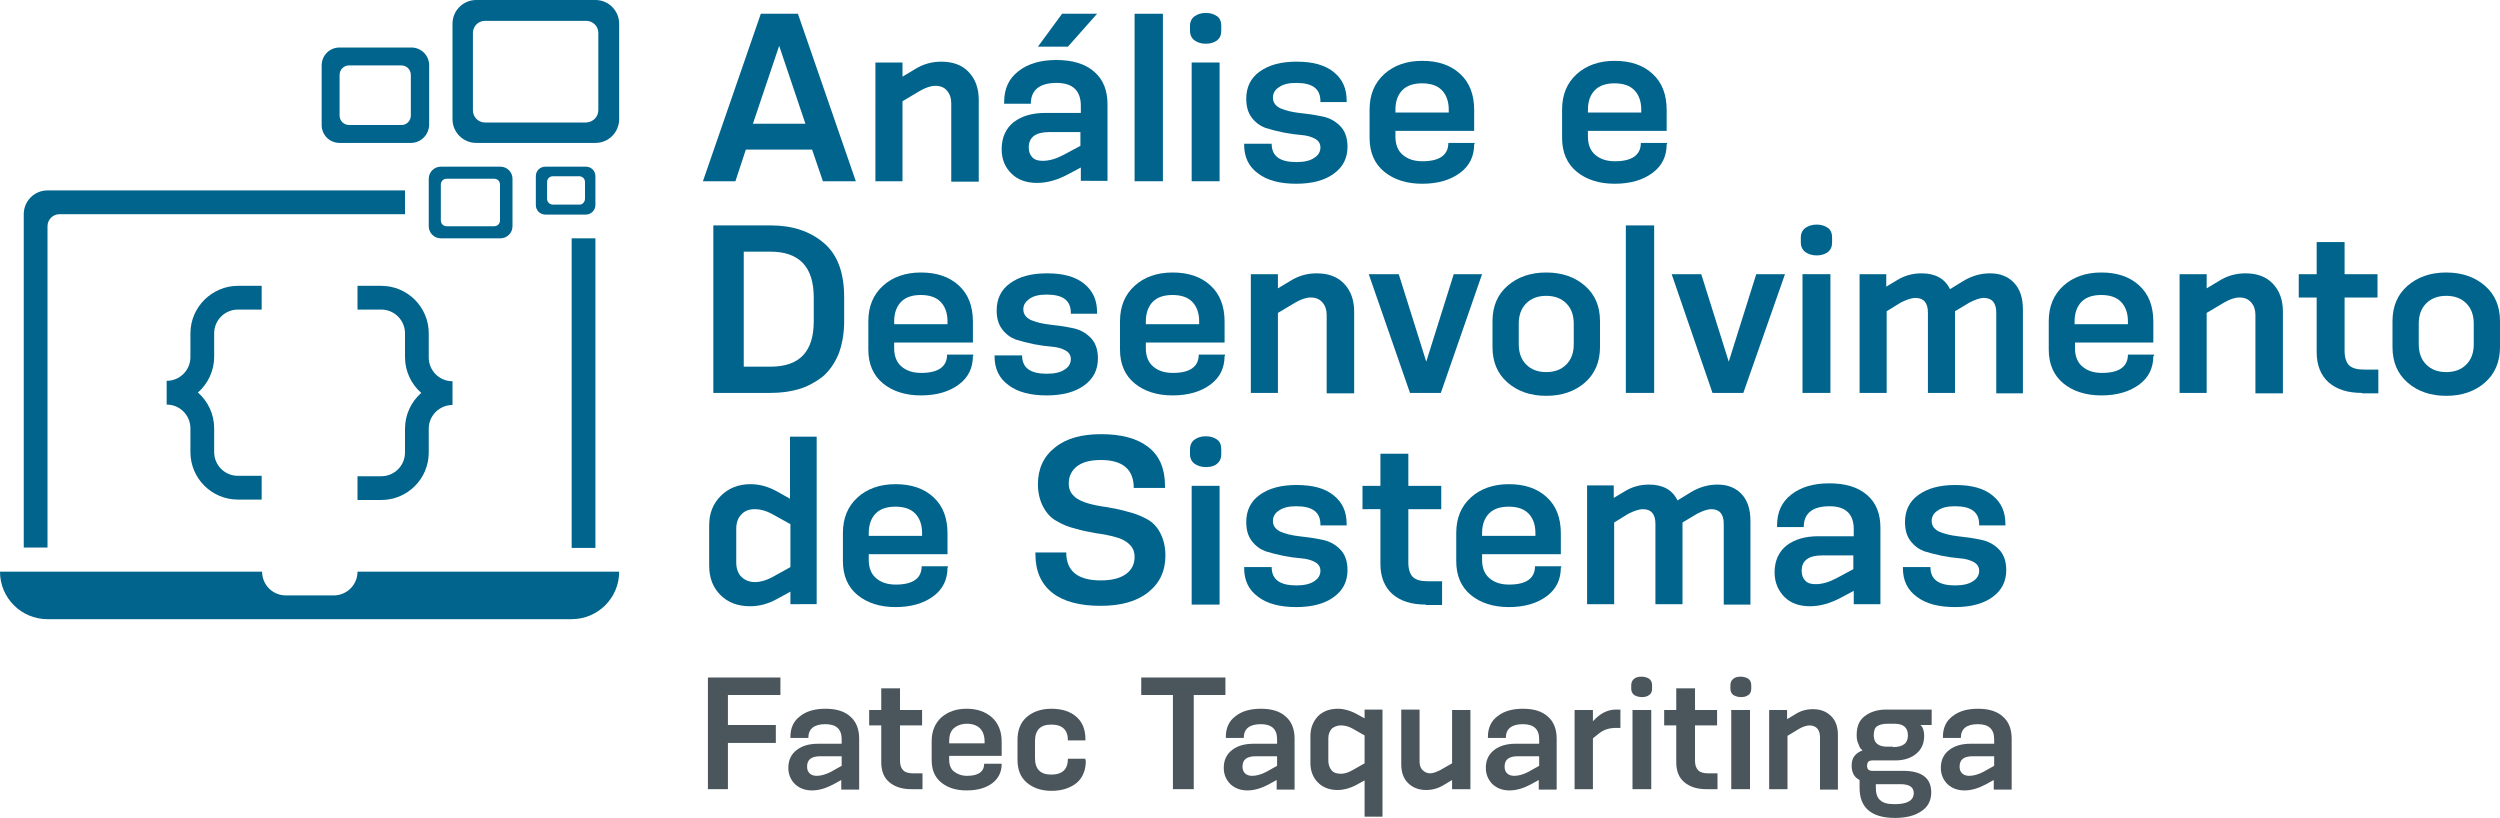 <?xml version="1.0" encoding="utf-8"?>
<!-- Generator: Adobe Illustrator 22.1.0, SVG Export Plug-In . SVG Version: 6.00 Build 0)  -->
<svg version="1.1" id="Layer_1" xmlns="http://www.w3.org/2000/svg" xmlns:xlink="http://www.w3.org/1999/xlink" x="0px" y="0px"
	 viewBox="0 0 600 196.3" style="enable-background:new 0 0 600 196.3;" xml:space="preserve">
<style type="text/css">
	.st0{fill:#4A555C;}
	.st1{fill:#00A096;}
	.st2{fill:#00A0E6;}
	.st3{fill:#D20000;}
	.st4{fill:#00648C;}
	.st5{fill:#6EB41E;}
	.st6{fill:#A5C800;}
</style>
<g>
	<g>
		<path class="st0" d="M478.5,189.4v-2.2l-2,1.1c-1.7,0.9-3.4,1.4-5,1.4c-1.7,0-3-0.5-4.1-1.5c-1-1-1.6-2.3-1.6-3.9
			c0-1.9,0.7-3.3,2-4.3c1.3-1,3-1.5,5.1-1.5h5.7v-1.1c0-2.4-1.3-3.6-3.9-3.6c-2.7,0-4.1,1.1-4.1,3.3h-4.3v-0.3
			c0-2.1,0.8-3.8,2.3-4.9c1.5-1.2,3.5-1.8,6.1-1.8c2.6,0,4.6,0.6,6,1.9c1.4,1.2,2.1,3,2.1,5.3v12.2H478.5z M478.5,181.5h-5
			c-2.2,0-3.2,0.8-3.2,2.5c0,0.7,0.2,1.2,0.6,1.6c0.4,0.4,1,0.6,1.7,0.6c1,0,2.1-0.3,3.3-0.9l2.7-1.5V181.5z"/>
		<path class="st0" d="M449.4,182.5c-0.9,0-1.3,0.4-1.3,1.3c0,0.8,0.4,1.2,1.2,1.2h7.4c4.5,0,6.8,1.7,6.8,5.2c0,1.9-0.8,3.5-2.4,4.5
			c-1.6,1.1-3.7,1.6-6.3,1.6c-5.6,0-8.5-2.4-8.5-7.2v-1.9c-1.2-0.6-1.9-1.7-1.9-3.4c0-1,0.2-1.8,0.7-2.4c0.5-0.6,1.1-1,1.9-1.3
			c-0.1-0.1-0.2-0.2-0.4-0.4c-0.2-0.2-0.4-0.6-0.6-1.2c-0.3-0.6-0.4-1.3-0.4-2.1c0-2,0.6-3.5,1.9-4.5c1.3-1,3-1.6,5.1-1.6h11v3.7
			h-2.7c0.6,0.5,0.9,1.4,0.9,2.6c0,1.8-0.6,3.2-1.9,4.3c-1.2,1-2.9,1.6-5,1.6H449.4z M454.3,179.3c2.4,0,3.6-0.9,3.6-2.8
			c0-1.9-1.1-2.8-3.2-2.8H453c-1.1,0-1.9,0.2-2.5,0.6c-0.6,0.4-0.8,1.2-0.8,2.2c0,1.8,1.1,2.7,3.2,2.7H454.3z M450.2,188.2v0.8
			c0,1.4,0.3,2.4,1,3c0.7,0.7,1.8,1,3.5,1c3.1,0,4.6-0.9,4.6-2.7c0-1.4-1.1-2.1-3.2-2.1H450.2z"/>
		<path class="st0" d="M436.8,189.4v-12.5c0-0.8-0.2-1.5-0.6-2c-0.4-0.5-1.1-0.8-1.9-0.8c-0.7,0-1.6,0.3-2.5,0.8l-2.8,1.7v12.8h-4.4
			v-19h4.3v2.2l2-1.2c1.2-0.8,2.7-1.2,4.2-1.2c1.9,0,3.3,0.6,4.4,1.7s1.6,2.6,1.6,4.5v13.1H436.8z"/>
		<rect x="415.5" y="170.4" class="st0" width="4.5" height="19"/>
		<path class="st0" d="M420.3,165.3c0,0.6-0.2,1.2-0.7,1.5c-0.5,0.4-1.1,0.5-1.8,0.5c-0.7,0-1.3-0.2-1.8-0.5
			c-0.5-0.4-0.7-0.9-0.7-1.5v-0.8c0-0.7,0.2-1.2,0.7-1.6c0.5-0.4,1.1-0.5,1.8-0.5c0.7,0,1.3,0.2,1.8,0.5c0.5,0.4,0.7,0.9,0.7,1.6
			V165.3z"/>
		<path class="st0" d="M409.5,189.4c-2.3,0-4-0.6-5.3-1.7c-1.3-1.1-1.9-2.7-1.9-4.8v-8.8h-2.9v-3.7h2.9v-5.2h4.5v5.2h5.3v3.7h-5.3
			v8.5c0,1.1,0.3,1.8,0.8,2.3c0.5,0.5,1.3,0.7,2.4,0.7h2.2v3.8H409.5z"/>
		<rect x="391.8" y="170.4" class="st0" width="4.5" height="19"/>
		<path class="st0" d="M396.5,165.3c0,0.6-0.2,1.2-0.7,1.5c-0.5,0.4-1.1,0.5-1.8,0.5c-0.7,0-1.3-0.2-1.8-0.5
			c-0.5-0.4-0.7-0.9-0.7-1.5v-0.8c0-0.7,0.2-1.2,0.7-1.6c0.5-0.4,1.1-0.5,1.8-0.5c0.7,0,1.3,0.2,1.8,0.5c0.5,0.4,0.7,0.9,0.7,1.6
			V165.3z"/>
		<path class="st0" d="M377.9,189.4v-19h4.4v2.7l0.8-0.8c1.4-1.3,3-2,4.7-2h1.1v4.4h-1.1c-1.5,0-2.9,0.4-4,1.3l-1.5,1.2v12.2H377.9z
			"/>
		<path class="st0" d="M369.3,189.4v-2.2l-2,1.1c-1.7,0.9-3.4,1.4-5,1.4c-1.7,0-3-0.5-4.1-1.5c-1-1-1.6-2.3-1.6-3.9
			c0-1.9,0.7-3.3,2-4.3c1.3-1,3-1.5,5.1-1.5h5.7v-1.1c0-2.4-1.3-3.6-3.9-3.6c-2.7,0-4.1,1.1-4.1,3.3h-4.3v-0.3
			c0-2.1,0.8-3.8,2.3-4.9c1.5-1.2,3.5-1.8,6.1-1.8c2.6,0,4.6,0.6,6,1.9c1.4,1.2,2.1,3,2.1,5.3v12.2H369.3z M369.3,181.5h-5
			c-2.2,0-3.2,0.8-3.2,2.5c0,0.7,0.2,1.2,0.6,1.6c0.4,0.4,1,0.6,1.7,0.6c1,0,2.1-0.3,3.3-0.9l2.7-1.5V181.5z"/>
		<path class="st0" d="M348.5,189.4v-2.2l-2,1.2c-1.3,0.8-2.7,1.2-4.2,1.2c-1.9,0-3.3-0.6-4.4-1.7s-1.6-2.6-1.6-4.5v-13.1h4.4v12.5
			c0,0.8,0.2,1.5,0.7,2c0.5,0.5,1.1,0.8,1.8,0.8c0.7,0,1.5-0.3,2.5-0.8l2.8-1.6v-12.8h4.4v19H348.5z"/>
		<path class="st0" d="M327.5,196v-8.7l-2.2,1.2c-1.4,0.7-2.8,1.1-4.3,1.1c-1.9,0-3.5-0.6-4.7-1.8s-1.8-2.8-1.8-4.7v-6.4
			c0-1.9,0.6-3.5,1.8-4.8c1.2-1.2,2.8-1.8,4.8-1.8c1.4,0,2.8,0.4,4.2,1.1l2.2,1.2v-2.1h4.3V196H327.5z M327.5,176.5l-3-1.7
			c-0.9-0.5-1.8-0.7-2.7-0.7c-0.9,0-1.6,0.3-2.2,0.8c-0.5,0.6-0.8,1.3-0.8,2.3v5.4c0,0.9,0.3,1.7,0.8,2.3c0.5,0.6,1.3,0.8,2.2,0.8
			c0.9,0,1.8-0.3,2.7-0.8l3-1.7V176.5z"/>
		<path class="st0" d="M306.4,189.4v-2.2l-2,1.1c-1.7,0.9-3.4,1.4-5,1.4c-1.7,0-3-0.5-4.1-1.5c-1-1-1.6-2.3-1.6-3.9
			c0-1.9,0.7-3.3,2-4.3c1.3-1,3-1.5,5.1-1.5h5.7v-1.1c0-2.4-1.3-3.6-3.9-3.6c-2.7,0-4.1,1.1-4.1,3.3h-4.3v-0.3
			c0-2.1,0.8-3.8,2.3-4.9c1.5-1.2,3.5-1.8,6.1-1.8c2.6,0,4.6,0.6,6,1.9c1.4,1.2,2.1,3,2.1,5.3v12.2H306.4z M306.4,181.5h-5
			c-2.2,0-3.2,0.8-3.2,2.5c0,0.7,0.2,1.2,0.6,1.6c0.4,0.4,1,0.6,1.7,0.6c1,0,2.1-0.3,3.3-0.9l2.7-1.5V181.5z"/>
		<polygon class="st0" points="281.5,189.4 281.5,166.8 273.9,166.8 273.9,162.6 294.1,162.6 294.1,166.8 286.5,166.8 286.5,189.4 
					"/>
		<path class="st0" d="M260.6,182.5c0,2.3-0.7,4.1-2.2,5.4c-1.5,1.2-3.5,1.9-6,1.9c-2.5,0-4.5-0.7-6-2c-1.5-1.3-2.2-3.1-2.2-5.5
			v-4.7c0-2.3,0.7-4.2,2.2-5.5c1.5-1.3,3.5-2,5.9-2c2.5,0,4.5,0.6,6,1.9c1.5,1.3,2.2,3.1,2.2,5.4v0.3h-4.2c0-2.5-1.3-3.8-4-3.8
			c-2.6,0-3.9,1.3-3.9,4v4c0,2.7,1.3,4,3.9,4c2.7,0,4-1.3,4-3.8h4.2V182.5z"/>
		<path class="st0" d="M240.4,183.4c0,1.9-0.8,3.5-2.3,4.6c-1.5,1.1-3.5,1.7-6.1,1.7c-2.5,0-4.5-0.6-6.1-1.9
			c-1.6-1.3-2.3-3.1-2.3-5.4v-4.5c0-2.4,0.8-4.3,2.3-5.7c1.6-1.4,3.6-2.1,6.1-2.1c2.5,0,4.5,0.7,6.1,2.1c1.5,1.4,2.3,3.3,2.3,5.8
			v3.4h-12.6v0.9c0,1.3,0.4,2.3,1.2,2.9c0.8,0.6,1.8,1,3.1,1c2.7,0,4.1-1,4.1-2.9h4.2V183.4z M236.3,177.9c0-1.3-0.4-2.4-1.1-3.1
			c-0.7-0.7-1.8-1.1-3.1-1.1c-1.3,0-2.4,0.4-3.2,1.1c-0.8,0.7-1.1,1.8-1.1,3.1v0.5h8.5V177.9z"/>
		<path class="st0" d="M218.7,189.4c-2.3,0-4-0.6-5.3-1.7c-1.3-1.1-1.9-2.7-1.9-4.8v-8.8h-2.9v-3.7h2.9v-5.2h4.5v5.2h5.3v3.7H216
			v8.5c0,1.1,0.3,1.8,0.8,2.3c0.5,0.5,1.3,0.7,2.4,0.7h2.2v3.8H218.7z"/>
		<path class="st0" d="M201.9,189.4v-2.2l-2,1.1c-1.7,0.9-3.4,1.4-5,1.4c-1.7,0-3-0.5-4.1-1.5c-1-1-1.6-2.3-1.6-3.9
			c0-1.9,0.7-3.3,2-4.3c1.3-1,3-1.5,5.1-1.5h5.7v-1.1c0-2.4-1.3-3.6-3.9-3.6c-2.7,0-4.1,1.1-4.1,3.3h-4.3v-0.3
			c0-2.1,0.8-3.8,2.3-4.9c1.5-1.2,3.5-1.8,6.1-1.8c2.6,0,4.6,0.6,6,1.9c1.4,1.2,2.1,3,2.1,5.3v12.2H201.9z M201.9,181.5h-5
			c-2.2,0-3.2,0.8-3.2,2.5c0,0.7,0.2,1.2,0.6,1.6c0.4,0.4,1,0.6,1.7,0.6c1,0,2.1-0.3,3.3-0.9l2.7-1.5V181.5z"/>
		<polygon class="st0" points="174.7,178.3 174.7,189.4 169.9,189.4 169.9,162.6 187.3,162.6 187.3,166.8 174.7,166.8 174.7,174 
			186.2,174 186.2,178.3 		"/>
	</g>
	<g>
		<path class="st4" d="M475,125.9c0-3-1.9-4.4-5.8-4.4c-1.8,0-3.1,0.3-4.1,1c-1,0.6-1.5,1.5-1.5,2.5c0,1.2,0.6,2,1.8,2.6
			c1.2,0.5,2.7,0.9,4.5,1.1c1.7,0.2,3.5,0.4,5.3,0.8c1.8,0.3,3.3,1.1,4.5,2.3c1.2,1.2,1.8,2.9,1.8,5c0,2.8-1.1,4.9-3.3,6.5
			c-2.2,1.6-5.2,2.4-9,2.4c-3.9,0-7-0.8-9.2-2.5c-2.2-1.6-3.3-3.9-3.3-6.8v-0.3h6.6c0,3,2,4.4,5.9,4.4c1.8,0,3.3-0.3,4.3-1
			c1-0.6,1.5-1.5,1.5-2.5c0-0.9-0.4-1.6-1.3-2.1c-0.9-0.5-2-0.8-3.3-0.9c-1.3-0.1-2.8-0.3-4.3-0.6c-1.5-0.3-3-0.7-4.3-1.1
			c-1.3-0.5-2.4-1.3-3.3-2.5c-0.9-1.2-1.3-2.7-1.3-4.5c0-2.8,1.1-5,3.2-6.5c2.2-1.6,5.1-2.4,8.9-2.4c3.9,0,6.8,0.8,8.9,2.5
			s3.1,3.9,3.1,6.9v0.3H475z"/>
		<path class="st4" d="M444.9,145.1v-3.3l-3,1.6c-2.6,1.4-5.1,2.1-7.5,2.1c-2.5,0-4.6-0.7-6.1-2.2s-2.4-3.5-2.4-5.9
			c0-2.8,1-5,2.9-6.5c2-1.5,4.5-2.2,7.6-2.2h8.5V127c0-3.6-1.9-5.5-5.8-5.5c-4.1,0-6.2,1.7-6.2,5h-6.4v-0.4c0-3.2,1.1-5.6,3.4-7.4
			s5.3-2.7,9.1-2.7c3.9,0,6.9,0.9,9.1,2.8s3.2,4.5,3.2,7.9v18.3H444.9z M444.9,133.3h-7.6c-3.2,0-4.9,1.2-4.9,3.7
			c0,1,0.3,1.8,0.9,2.4c0.6,0.6,1.4,0.8,2.5,0.8c1.5,0,3.2-0.5,4.9-1.4l4.1-2.2V133.3z"/>
		<path class="st4" d="M413.7,145.1v-19.4c0-2.3-1-3.5-3-3.5c-0.9,0-2,0.4-3.4,1.1l-3.5,2.1v19.6h-6.5v-19.3c0-2.3-1-3.5-3-3.5
			c-0.9,0-2.1,0.4-3.5,1.1l-3.4,2.1v19.6h-6.5v-28.5h6.4v3l2.5-1.5c1.9-1.2,3.9-1.7,6-1.7c3.3,0,5.6,1.3,6.8,3.8l3.1-1.9
			c2.1-1.3,4.3-1.9,6.5-1.9c2.5,0,4.4,0.8,5.8,2.3c1.4,1.5,2.1,3.6,2.1,6.4v20.1H413.7z"/>
		<path class="st4" d="M374.6,136.2c0,2.9-1.1,5.2-3.4,6.9c-2.3,1.7-5.3,2.6-9.1,2.6c-3.7,0-6.8-1-9.1-2.9c-2.3-1.9-3.5-4.6-3.5-8.1
			v-6.8c0-3.6,1.2-6.4,3.5-8.5c2.3-2.1,5.4-3.2,9.1-3.2c3.8,0,6.8,1,9.1,3.1c2.3,2.1,3.4,5,3.4,8.7v5h-18.9v1.4
			c0,1.9,0.6,3.4,1.8,4.4c1.2,1,2.7,1.5,4.7,1.5c4.1,0,6.2-1.5,6.2-4.4h6.3V136.2z M368.5,127.9c0-2-0.6-3.6-1.7-4.7
			c-1.1-1.1-2.7-1.6-4.7-1.6c-2,0-3.6,0.5-4.7,1.6c-1.1,1.1-1.7,2.7-1.7,4.7v0.7h12.8V127.9z"/>
		<path class="st4" d="M342.2,145.1c-3.4,0-6-0.8-8-2.5c-1.9-1.7-2.9-4.1-2.9-7.3v-13.1H327v-5.6h4.3v-7.7h6.7v7.7h7.9v5.6H338V135
			c0,1.6,0.4,2.8,1.1,3.5c0.8,0.7,1.9,1,3.6,1h3.4v5.7H342.2z"/>
		<path class="st4" d="M316.9,125.9c0-3-1.9-4.4-5.8-4.4c-1.8,0-3.1,0.3-4.1,1c-1,0.6-1.5,1.5-1.5,2.5c0,1.2,0.6,2,1.8,2.6
			c1.2,0.5,2.7,0.9,4.5,1.1c1.7,0.2,3.5,0.4,5.3,0.8c1.8,0.3,3.3,1.1,4.5,2.3c1.2,1.2,1.8,2.9,1.8,5c0,2.8-1.1,4.9-3.3,6.5
			c-2.2,1.6-5.2,2.4-9,2.4c-3.9,0-7-0.8-9.2-2.5c-2.2-1.6-3.3-3.9-3.3-6.8v-0.3h6.6c0,3,2,4.4,5.9,4.4c1.8,0,3.3-0.3,4.3-1
			c1-0.6,1.5-1.5,1.5-2.5c0-0.9-0.4-1.6-1.3-2.1c-0.9-0.5-2-0.8-3.3-0.9c-1.3-0.1-2.8-0.3-4.3-0.6c-1.5-0.3-3-0.7-4.3-1.1
			c-1.3-0.5-2.4-1.3-3.3-2.5s-1.3-2.7-1.3-4.5c0-2.8,1.1-5,3.2-6.5c2.2-1.6,5.1-2.4,8.9-2.4c3.9,0,6.8,0.8,8.9,2.5
			c2.1,1.7,3.1,3.9,3.1,6.9v0.3H316.9z"/>
		<rect x="286" y="116.6" class="st4" width="6.7" height="28.5"/>
		<path class="st4" d="M293.1,109c0,1-0.3,1.7-1,2.3s-1.6,0.8-2.7,0.8c-1.1,0-2-0.3-2.7-0.8c-0.7-0.5-1.1-1.3-1.1-2.3v-1.2
			c0-1,0.4-1.8,1.1-2.3c0.7-0.5,1.6-0.8,2.7-0.8c1.1,0,2,0.3,2.7,0.8c0.7,0.5,1,1.3,1,2.3V109z"/>
		<path class="st4" d="M272.1,117.1c0-4.4-2.6-6.7-7.9-6.7c-2.5,0-4.4,0.5-5.7,1.5c-1.3,1-2,2.4-2,4.1c0,1.3,0.4,2.3,1.3,3.1
			c0.8,0.8,2,1.3,3.3,1.7c1.4,0.4,2.9,0.7,4.5,0.9c1.7,0.3,3.3,0.6,5,1.1c1.7,0.4,3.2,1,4.5,1.7c1.4,0.7,2.5,1.8,3.3,3.3
			c0.8,1.5,1.3,3.3,1.3,5.5c0,3.8-1.4,6.7-4.2,8.9c-2.8,2.2-6.6,3.2-11.4,3.2c-4.9,0-8.8-1-11.5-3.1c-2.7-2.1-4.1-5.2-4.1-9.3v-0.4
			h7.4c0,4.5,2.8,6.7,8.3,6.7c2.6,0,4.6-0.5,6-1.5c1.4-1,2.1-2.4,2.1-4.1c0-1.3-0.4-2.3-1.3-3.1c-0.8-0.8-2-1.4-3.3-1.7
			c-1.4-0.4-2.9-0.7-4.5-0.9c-1.7-0.3-3.3-0.6-5-1.1c-1.7-0.4-3.2-1-4.5-1.8c-1.4-0.7-2.5-1.9-3.3-3.4c-0.8-1.5-1.3-3.3-1.3-5.5
			c0-3.7,1.4-6.7,4.1-8.8c2.7-2.2,6.4-3.2,11.1-3.2c4.8,0,8.6,1,11.3,3.1c2.7,2.1,4,5.2,4,9.3v0.5H272.1z"/>
		<path class="st4" d="M227.4,136.2c0,2.9-1.1,5.2-3.4,6.9c-2.3,1.7-5.3,2.6-9.1,2.6c-3.7,0-6.8-1-9.1-2.9c-2.3-1.9-3.5-4.6-3.5-8.1
			v-6.8c0-3.6,1.2-6.4,3.5-8.5c2.3-2.1,5.4-3.2,9.1-3.2c3.8,0,6.8,1,9.1,3.1c2.3,2.1,3.4,5,3.4,8.7v5h-18.9v1.4
			c0,1.9,0.6,3.4,1.8,4.4c1.2,1,2.7,1.5,4.7,1.5c4.1,0,6.2-1.5,6.2-4.4h6.3V136.2z M221.3,127.9c0-2-0.6-3.6-1.7-4.7
			c-1.1-1.1-2.7-1.6-4.7-1.6c-2,0-3.6,0.5-4.7,1.6c-1.1,1.1-1.7,2.7-1.7,4.7v0.7h12.8V127.9z"/>
		<path class="st4" d="M189.7,145.1v-3.1l-3.3,1.8c-2,1.1-4.1,1.7-6.4,1.7c-2.9,0-5.3-0.9-7.1-2.7c-1.8-1.8-2.7-4.1-2.7-7.1v-9.6
			c0-2.9,0.9-5.2,2.8-7.1c1.8-1.8,4.2-2.8,7.1-2.8c2.2,0,4.3,0.6,6.3,1.7l3.2,1.8v-14.9h6.4v40.2H189.7z M189.7,125.8l-4.5-2.5
			c-1.3-0.7-2.7-1.1-4-1.1c-1.4,0-2.5,0.4-3.3,1.3c-0.8,0.8-1.2,2-1.2,3.4v8.1c0,1.4,0.4,2.6,1.2,3.4c0.8,0.8,1.9,1.3,3.3,1.3
			c1.3,0,2.6-0.4,4-1.1l4.5-2.5V125.8z"/>
		<path class="st4" d="M600,83.3c0,3.5-1.2,6.4-3.6,8.5c-2.4,2.1-5.5,3.2-9.3,3.2c-3.8,0-6.9-1.1-9.3-3.2c-2.4-2.1-3.6-4.9-3.6-8.5
			v-6.2c0-3.6,1.2-6.4,3.6-8.5c2.4-2.1,5.5-3.2,9.3-3.2c3.8,0,6.9,1.1,9.3,3.2c2.4,2.1,3.6,4.9,3.6,8.5V83.3z M593.7,77.7
			c0-2.1-0.6-3.7-1.8-4.9c-1.2-1.2-2.8-1.8-4.8-1.8c-2,0-3.6,0.6-4.8,1.8c-1.2,1.2-1.8,2.8-1.8,4.9v4.9c0,2.1,0.6,3.7,1.8,4.9
			c1.2,1.2,2.8,1.8,4.8,1.8c2,0,3.6-0.6,4.8-1.8c1.2-1.2,1.8-2.8,1.8-4.9V77.7z"/>
		<path class="st4" d="M566.9,94.3c-3.4,0-6-0.8-8-2.5c-1.9-1.7-2.9-4.1-2.9-7.3V71.4h-4.3v-5.6h4.3v-7.7h6.7v7.7h7.9v5.6h-7.9v12.8
			c0,1.6,0.4,2.8,1.1,3.5c0.8,0.7,1.9,1,3.6,1h3.4v5.7H566.9z"/>
		<path class="st4" d="M541.3,94.3V75.6c0-1.2-0.3-2.2-1-3s-1.6-1.2-2.8-1.2c-1.1,0-2.3,0.4-3.7,1.2l-4.2,2.5v19.2h-6.5V65.8h6.5
			v3.4l3-1.8c1.9-1.2,4-1.8,6.3-1.8c2.8,0,5,0.8,6.6,2.5c1.6,1.7,2.4,3.9,2.4,6.7v19.6H541.3z"/>
		<path class="st4" d="M516.8,85.4c0,2.9-1.1,5.2-3.4,6.9c-2.3,1.7-5.3,2.6-9.1,2.6c-3.7,0-6.8-1-9.1-2.9c-2.3-1.9-3.5-4.6-3.5-8.1
			v-6.8c0-3.6,1.2-6.4,3.5-8.5c2.3-2.1,5.4-3.2,9.1-3.2c3.8,0,6.8,1,9.1,3.1c2.3,2.1,3.4,5,3.4,8.7v5H498v1.4c0,1.9,0.6,3.4,1.8,4.4
			c1.2,1,2.7,1.5,4.7,1.5c4.1,0,6.2-1.5,6.2-4.4h6.3V85.4z M510.7,77.1c0-2-0.6-3.6-1.7-4.7c-1.1-1.1-2.7-1.6-4.7-1.6
			c-2,0-3.6,0.5-4.7,1.6c-1.1,1.1-1.7,2.7-1.7,4.7v0.7h12.8V77.1z"/>
		<path class="st4" d="M479.1,94.3V75c0-2.3-1-3.5-3-3.5c-0.9,0-2,0.4-3.4,1.1l-3.5,2.1v19.6h-6.5V75c0-2.3-1-3.5-3-3.5
			c-0.9,0-2.1,0.4-3.5,1.1l-3.4,2.1v19.6h-6.5V65.8h6.4v3l2.5-1.5c1.9-1.2,3.9-1.7,6-1.7c3.3,0,5.6,1.3,6.8,3.8l3.1-1.9
			c2.1-1.3,4.3-1.9,6.5-1.9c2.5,0,4.4,0.8,5.8,2.3c1.4,1.5,2.1,3.6,2.1,6.4v20.1H479.1z"/>
		<rect x="432.6" y="65.8" class="st4" width="6.7" height="28.5"/>
		<path class="st4" d="M439.7,58.2c0,1-0.3,1.7-1,2.3c-0.7,0.5-1.6,0.8-2.7,0.8c-1.1,0-2-0.3-2.7-0.8c-0.7-0.5-1.1-1.3-1.1-2.3V57
			c0-1,0.4-1.8,1.1-2.3c0.7-0.5,1.6-0.8,2.7-0.8c1.1,0,2,0.3,2.7,0.8c0.7,0.5,1,1.3,1,2.3V58.2z"/>
		<polygon class="st4" points="411,94.3 401.2,65.8 408.3,65.8 414.9,86.8 421.5,65.8 428.4,65.8 418.4,94.3 		"/>
		<rect x="390.2" y="54.1" class="st4" width="6.8" height="40.2"/>
		<path class="st4" d="M384,83.3c0,3.5-1.2,6.4-3.6,8.5c-2.4,2.1-5.5,3.2-9.3,3.2c-3.8,0-6.9-1.1-9.3-3.2c-2.4-2.1-3.6-4.9-3.6-8.5
			v-6.2c0-3.6,1.2-6.4,3.6-8.5c2.4-2.1,5.5-3.2,9.3-3.2c3.8,0,6.9,1.1,9.3,3.2c2.4,2.1,3.6,4.9,3.6,8.5V83.3z M377.7,77.7
			c0-2.1-0.6-3.7-1.8-4.9c-1.2-1.2-2.8-1.8-4.8-1.8c-2,0-3.6,0.6-4.8,1.8c-1.2,1.2-1.8,2.8-1.8,4.9v4.9c0,2.1,0.6,3.7,1.8,4.9
			c1.2,1.2,2.8,1.8,4.8,1.8c2,0,3.6-0.6,4.8-1.8c1.2-1.2,1.8-2.8,1.8-4.9V77.7z"/>
		<polygon class="st4" points="338.4,94.3 328.5,65.8 335.7,65.8 342.3,86.8 348.9,65.8 355.7,65.8 345.8,94.3 		"/>
		<path class="st4" d="M318.4,94.3V75.6c0-1.2-0.3-2.2-1-3s-1.6-1.2-2.8-1.2c-1.1,0-2.3,0.4-3.7,1.2l-4.2,2.5v19.2h-6.5V65.8h6.5
			v3.4l3-1.8c1.9-1.2,4-1.8,6.3-1.8c2.8,0,5,0.8,6.6,2.5c1.6,1.7,2.4,3.9,2.4,6.7v19.6H318.4z"/>
		<path class="st4" d="M293.9,85.4c0,2.9-1.1,5.2-3.4,6.9c-2.3,1.7-5.3,2.6-9.1,2.6c-3.7,0-6.8-1-9.1-2.9c-2.3-1.9-3.5-4.6-3.5-8.1
			v-6.8c0-3.6,1.2-6.4,3.5-8.5c2.3-2.1,5.4-3.2,9.1-3.2c3.8,0,6.8,1,9.1,3.1c2.3,2.1,3.4,5,3.4,8.7v5h-18.9v1.4
			c0,1.9,0.6,3.4,1.8,4.4c1.2,1,2.7,1.5,4.7,1.5c4.1,0,6.2-1.5,6.2-4.4h6.3V85.4z M287.8,77.1c0-2-0.6-3.6-1.7-4.7
			c-1.1-1.1-2.7-1.6-4.7-1.6c-2,0-3.6,0.5-4.7,1.6c-1.1,1.1-1.7,2.7-1.7,4.7v0.7h12.8V77.1z"/>
		<path class="st4" d="M257,75.1c0-3-1.9-4.4-5.8-4.4c-1.8,0-3.1,0.3-4.1,1s-1.5,1.5-1.5,2.5c0,1.2,0.6,2,1.8,2.6
			c1.2,0.5,2.7,0.9,4.5,1.1c1.7,0.2,3.5,0.4,5.3,0.8c1.8,0.3,3.3,1.1,4.5,2.3c1.2,1.2,1.8,2.9,1.8,5c0,2.8-1.1,4.9-3.3,6.5
			c-2.2,1.6-5.2,2.4-9,2.4c-3.9,0-7-0.8-9.2-2.5c-2.2-1.6-3.3-3.9-3.3-6.8v-0.3h6.6c0,3,2,4.4,5.9,4.4c1.8,0,3.3-0.3,4.3-1
			c1-0.6,1.5-1.5,1.5-2.5c0-0.9-0.4-1.6-1.3-2.1c-0.9-0.5-2-0.8-3.3-0.9c-1.3-0.1-2.8-0.3-4.3-0.6c-1.5-0.3-3-0.7-4.3-1.1
			c-1.3-0.5-2.4-1.3-3.3-2.5c-0.9-1.2-1.3-2.7-1.3-4.5c0-2.8,1.1-5,3.2-6.5c2.2-1.6,5.1-2.4,8.9-2.4c3.9,0,6.8,0.8,8.9,2.5
			s3.1,3.9,3.1,6.9v0.3H257z"/>
		<path class="st4" d="M233.5,85.4c0,2.9-1.1,5.2-3.4,6.9c-2.3,1.7-5.3,2.6-9.1,2.6c-3.7,0-6.8-1-9.1-2.9c-2.3-1.9-3.5-4.6-3.5-8.1
			v-6.8c0-3.6,1.2-6.4,3.5-8.5c2.3-2.1,5.4-3.2,9.1-3.2c3.8,0,6.8,1,9.1,3.1c2.3,2.1,3.4,5,3.4,8.7v5h-18.9v1.4
			c0,1.9,0.6,3.4,1.8,4.4c1.2,1,2.7,1.5,4.7,1.5c4.1,0,6.2-1.5,6.2-4.4h6.3V85.4z M227.4,77.1c0-2-0.6-3.6-1.7-4.7
			c-1.1-1.1-2.7-1.6-4.7-1.6c-2,0-3.6,0.5-4.7,1.6c-1.1,1.1-1.7,2.7-1.7,4.7v0.7h12.8V77.1z"/>
		<path class="st4" d="M171.2,94.3V54.1H185c5.2,0,9.4,1.4,12.7,4.2c3.3,2.8,4.9,7.1,4.9,13.1v5.7c0,3-0.5,5.7-1.4,8
			c-1,2.3-2.3,4.1-3.9,5.4c-1.7,1.3-3.6,2.3-5.6,2.9c-2.1,0.6-4.3,0.9-6.8,0.9H171.2z M195.3,71.4c0-7.4-3.5-11-10.4-11h-6.4V88h6.4
			c7,0,10.4-3.6,10.4-10.9V71.4z"/>
		<path class="st4" d="M400,34.6c0,2.9-1.1,5.2-3.4,6.9c-2.3,1.7-5.3,2.6-9.1,2.6c-3.7,0-6.8-1-9.1-2.9c-2.3-1.9-3.5-4.6-3.5-8.1
			v-6.8c0-3.6,1.2-6.4,3.5-8.5c2.3-2.1,5.4-3.2,9.1-3.2c3.8,0,6.8,1,9.1,3.1c2.3,2.1,3.4,5,3.4,8.7v5h-18.9v1.4
			c0,1.9,0.6,3.4,1.8,4.4c1.2,1,2.7,1.5,4.7,1.5c4.1,0,6.2-1.5,6.2-4.4h6.3V34.6z M393.9,26.3c0-2-0.6-3.6-1.7-4.7
			c-1.1-1.1-2.7-1.6-4.7-1.6c-2,0-3.6,0.5-4.7,1.6c-1.1,1.1-1.7,2.7-1.7,4.7V27h12.8V26.3z"/>
		<path class="st4" d="M353.8,34.6c0,2.9-1.1,5.2-3.4,6.9c-2.3,1.7-5.3,2.6-9.1,2.6c-3.7,0-6.8-1-9.1-2.9c-2.3-1.9-3.5-4.6-3.5-8.1
			v-6.8c0-3.6,1.2-6.4,3.5-8.5c2.3-2.1,5.4-3.2,9.1-3.2c3.8,0,6.8,1,9.1,3.1c2.3,2.1,3.4,5,3.4,8.7v5h-18.9v1.4
			c0,1.9,0.6,3.4,1.8,4.4c1.2,1,2.7,1.5,4.7,1.5c4.1,0,6.2-1.5,6.2-4.4h6.3V34.6z M347.7,26.3c0-2-0.6-3.6-1.7-4.7
			c-1.1-1.1-2.7-1.6-4.7-1.6c-2,0-3.6,0.5-4.7,1.6c-1.1,1.1-1.7,2.7-1.7,4.7V27h12.8V26.3z"/>
		<path class="st4" d="M316.9,24.3c0-3-1.9-4.4-5.8-4.4c-1.8,0-3.1,0.3-4.1,1c-1,0.6-1.5,1.5-1.5,2.5c0,1.2,0.6,2,1.8,2.6
			c1.2,0.5,2.7,0.9,4.5,1.1c1.7,0.2,3.5,0.4,5.3,0.8c1.8,0.3,3.3,1.1,4.5,2.3c1.2,1.2,1.8,2.9,1.8,5c0,2.8-1.1,4.9-3.3,6.5
			c-2.2,1.6-5.2,2.4-9,2.4c-3.9,0-7-0.8-9.2-2.5c-2.2-1.6-3.3-3.9-3.3-6.8v-0.3h6.6c0,3,2,4.4,5.9,4.4c1.8,0,3.3-0.3,4.3-1
			c1-0.6,1.5-1.5,1.5-2.5c0-0.9-0.4-1.6-1.3-2.1s-2-0.8-3.3-0.9c-1.3-0.1-2.8-0.3-4.3-0.6c-1.5-0.3-3-0.7-4.3-1.1
			c-1.3-0.5-2.4-1.3-3.3-2.5c-0.9-1.2-1.3-2.7-1.3-4.5c0-2.8,1.1-5,3.2-6.5c2.2-1.6,5.1-2.4,8.9-2.4c3.9,0,6.8,0.8,8.9,2.5
			c2.1,1.7,3.1,3.9,3.1,6.9v0.3H316.9z"/>
		<rect x="286" y="15" class="st4" width="6.7" height="28.5"/>
		<path class="st4" d="M293.1,7.4c0,1-0.3,1.7-1,2.3c-0.7,0.5-1.6,0.8-2.7,0.8c-1.1,0-2-0.3-2.7-0.8c-0.7-0.5-1.1-1.3-1.1-2.3V6.2
			c0-1,0.4-1.8,1.1-2.3c0.7-0.5,1.6-0.8,2.7-0.8c1.1,0,2,0.3,2.7,0.8s1,1.3,1,2.3V7.4z"/>
		<rect x="272.3" y="3.3" class="st4" width="6.8" height="40.2"/>
		<path class="st4" d="M259.4,43.5v-3.3l-3,1.6c-2.6,1.4-5.1,2.1-7.5,2.1c-2.5,0-4.6-0.7-6.1-2.2c-1.6-1.5-2.4-3.5-2.4-5.9
			c0-2.8,1-5,2.9-6.5c2-1.5,4.5-2.2,7.6-2.2h8.5v-1.7c0-3.6-1.9-5.5-5.8-5.5c-4.1,0-6.2,1.7-6.2,5h-6.4v-0.4c0-3.2,1.1-5.6,3.4-7.4
			c2.3-1.8,5.3-2.7,9.1-2.7c3.9,0,6.9,0.9,9.1,2.8s3.2,4.5,3.2,7.9v18.3H259.4z M259.4,31.7h-7.6c-3.2,0-4.9,1.2-4.9,3.7
			c0,1,0.3,1.8,0.9,2.4c0.6,0.6,1.4,0.8,2.5,0.8c1.5,0,3.2-0.5,4.9-1.4l4.1-2.2V31.7z"/>
		<polygon class="st4" points="249.1,11.2 254.9,3.3 263.3,3.3 256.3,11.2 		"/>
		<path class="st4" d="M228.3,43.5V24.8c0-1.2-0.3-2.2-1-3c-0.6-0.8-1.6-1.2-2.8-1.2c-1.1,0-2.3,0.4-3.7,1.2l-4.2,2.5v19.2h-6.5V15
			h6.5v3.4l3-1.8c1.9-1.2,4-1.8,6.3-1.8c2.8,0,5,0.8,6.6,2.5c1.6,1.7,2.4,3.9,2.4,6.7v19.6H228.3z"/>
		<path class="st4" d="M197.5,43.5l-2.6-7.6H179l-2.5,7.6h-7.8l13.9-40.2h8.9l13.9,40.2H197.5z M187,11l-6.3,18.7h12.6L187,11z"/>
	</g>
	<g>
		<path class="st4" d="M85.8,137.2c0,3.2-2.6,5.7-5.7,5.7H68.6c-3.2,0-5.7-2.6-5.7-5.7H0c0,6.3,5.1,11.4,11.4,11.4h125.8
			c6.3,0,11.4-5.1,11.4-11.4H85.8z"/>
		<path class="st4" d="M97.2,45.7H11.4c-3.2,0-5.7,2.6-5.7,5.7v80h5.7V54.3c0-1.6,1.3-2.9,2.9-2.9h82.9V45.7z"/>
		<rect x="137.2" y="57.2" class="st4" width="5.7" height="74.3"/>
		<path class="st4" d="M45.7,80v5.7c0,3.2-2.6,5.7-5.7,5.7v5.7c3.2,0,5.7,2.6,5.7,5.7v5.7c0,6.3,5.1,11.4,11.4,11.4h5.7v-5.7h-5.7
			c-3.2,0-5.7-2.6-5.7-5.7v-5.7c0-3.4-1.5-6.5-3.9-8.6c2.4-2.1,3.9-5.2,3.9-8.6V80c0-3.2,2.6-5.7,5.7-5.7h5.7v-5.7h-5.7
			C50.9,68.6,45.7,73.7,45.7,80z"/>
		<path class="st4" d="M108.6,91.5c-3.2,0-5.7-2.6-5.7-5.7V80c0-6.3-5.1-11.4-11.4-11.4h-5.7v5.7h5.7c3.2,0,5.7,2.6,5.7,5.7v5.7
			c0,3.4,1.5,6.5,3.9,8.6c-2.4,2.1-3.9,5.2-3.9,8.6v5.7c0,3.2-2.6,5.7-5.7,5.7h-5.7v5.7h5.7c6.3,0,11.4-5.1,11.4-11.4v-5.7
			c0-3.2,2.6-5.7,5.7-5.7L108.6,91.5L108.6,91.5z"/>
		<path class="st4" d="M105.8,40h14.3c1.6,0,2.9,1.3,2.9,2.9v11.4c0,1.6-1.3,2.9-2.9,2.9h-14.3c-1.6,0-2.9-1.3-2.9-2.9V42.9
			C102.9,41.3,104.2,40,105.8,40z M105.8,44.3v8.6c0,0.8,0.6,1.4,1.4,1.4h11.4c0.8,0,1.4-0.6,1.4-1.4v-8.6c0-0.8-0.6-1.4-1.4-1.4
			h-11.4C106.4,42.9,105.8,43.5,105.8,44.3z"/>
		<path class="st4" d="M140.6,51.5h-9.7c-1.3,0-2.3-1-2.3-2.3v-6.9c0-1.3,1-2.3,2.3-2.3h9.7c1.3,0,2.3,1,2.3,2.3v6.9
			C142.9,50.4,141.9,51.5,140.6,51.5z M140.4,47.7v-4c0-0.8-0.6-1.4-1.4-1.4h-6.3c-0.8,0-1.4,0.6-1.4,1.4v4c0,0.8,0.6,1.4,1.4,1.4
			h6.3C139.7,49.2,140.4,48.5,140.4,47.7z"/>
		<path class="st4" d="M98.6,34.3H81.5c-2.4,0-4.3-1.9-4.3-4.3V15.7c0-2.4,1.9-4.3,4.3-4.3h17.2c2.4,0,4.3,1.9,4.3,4.3V30
			C102.9,32.4,101,34.3,98.6,34.3z M98.6,27.7V18c0-1.3-1-2.3-2.3-2.3H83.8c-1.3,0-2.3,1-2.3,2.3v9.7c0,1.3,1,2.3,2.3,2.3h12.6
			C97.6,30,98.6,29,98.6,27.7z"/>
		<path class="st4" d="M142.9,34.3h-28.6c-3.2,0-5.7-2.6-5.7-5.7V5.7c0-3.2,2.6-5.7,5.7-5.7h28.6c3.2,0,5.7,2.6,5.7,5.7v22.9
			C148.6,31.7,146.1,34.3,142.9,34.3z M143.6,26.4V7.9c0-1.6-1.3-2.9-2.9-2.9h-24.3c-1.6,0-2.9,1.3-2.9,2.9v18.6
			c0,1.6,1.3,2.9,2.9,2.9h24.3C142.4,29.3,143.6,28,143.6,26.4z"/>
	</g>
</g>
</svg>
